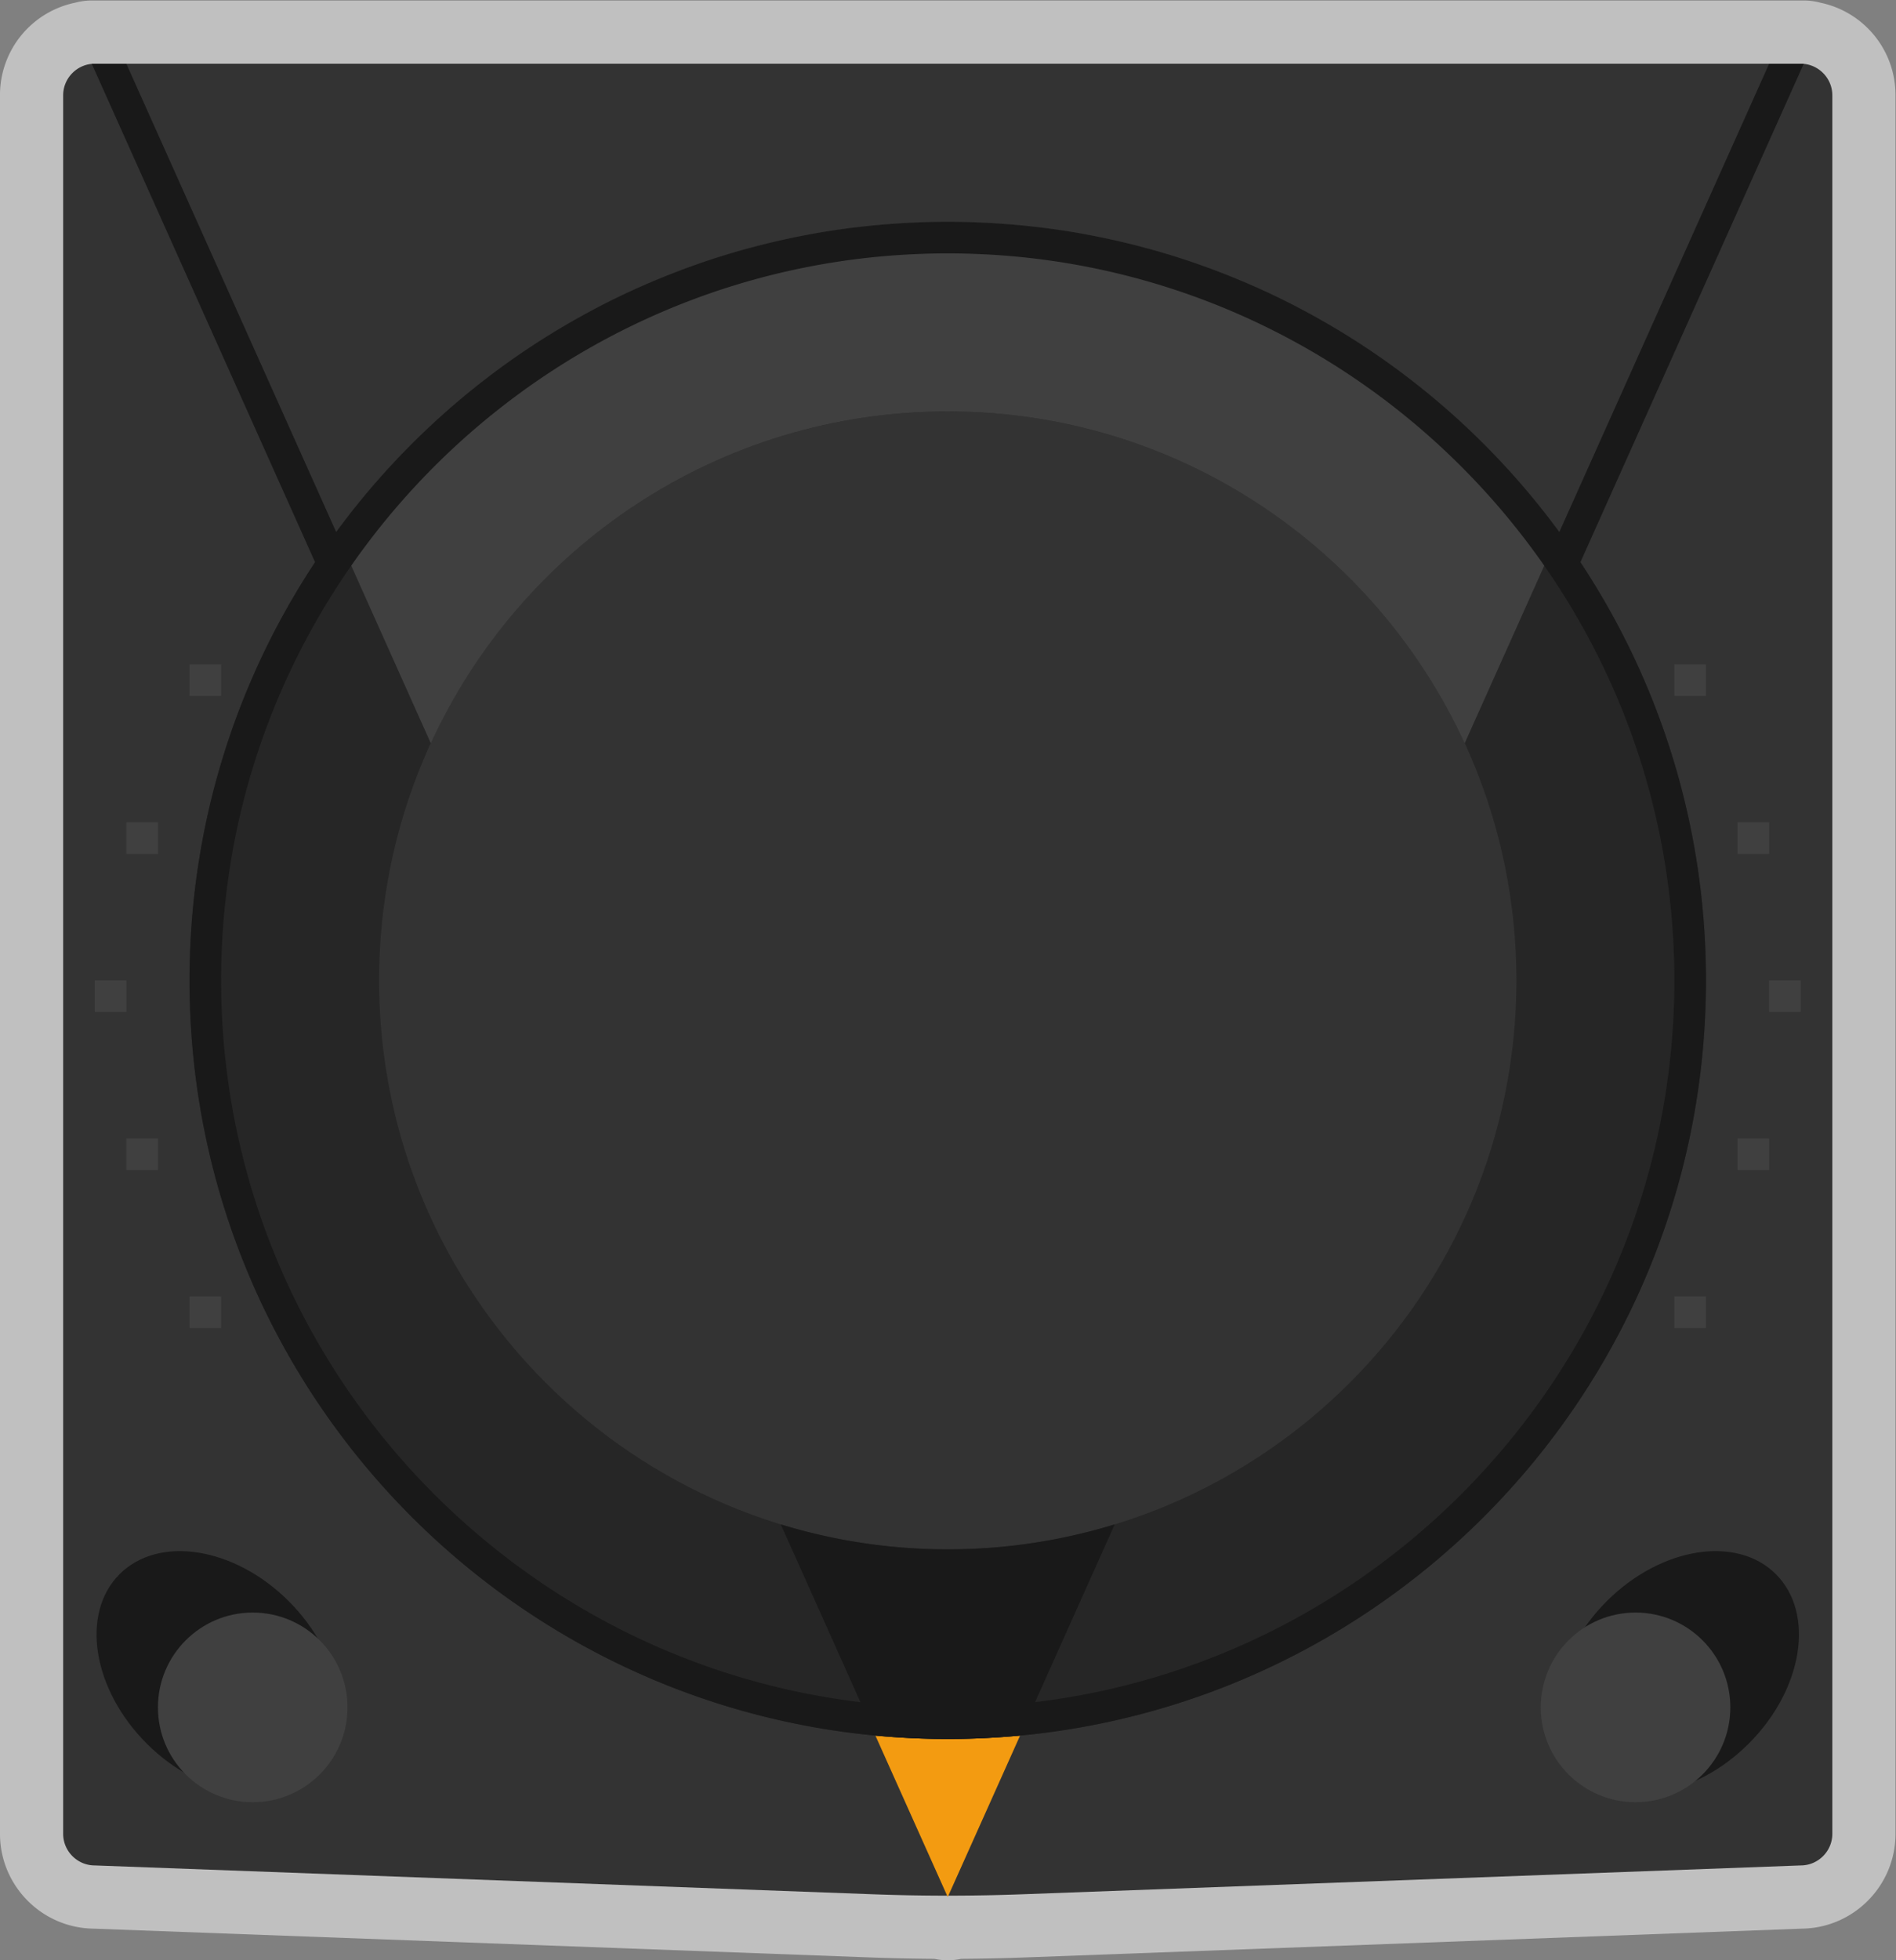 <svg xmlns="http://www.w3.org/2000/svg" xml:space="preserve" width="320" height="330.666"><rect width="100%" height="100%" fill="#808080" stroke="none"/><defs><clipPath id="a" clipPathUnits="userSpaceOnUse"><path d="M0 256h256V0H0Z"/></clipPath><clipPath id="b" clipPathUnits="userSpaceOnUse"><path d="M8 252h240V4H8Z"/></clipPath></defs><g clip-path="url(#a)" transform="matrix(1.333 0 0 -1.333 -10.667 336)"><g clip-path="url(#b)" style="opacity:.5"><path d="M0 0a8 8 0 0 1-2.114.283h-216.772a8 8 0 0 1-2.068-.272 11.93 11.93 0 0 1-9.549-11.728v-220c0-6.555 5.283-11.899 11.814-11.999l98.415-3.645c2.668-.098 5.377-.157 8.074-.175a8 8 0 0 1 3.394 0c2.698.018 5.407.077 8.075.175l98.415 3.645c6.531.1 11.813 5.444 11.813 11.999v220A11.93 11.93 0 0 1 0 0" style="fill:#fff;fill-opacity:1;fill-rule:nonzero;stroke:none" transform="translate(238.503 251.717)"/></g><path d="m0 0-98.525-3.649a256 256 0 0 0-18.95 0L-216 0c-2.2 0-4 1.8-4 4v220c0 2.2 1.8 4 4 4H0c2.2 0 4-1.8 4-4V4c0-2.2-1.8-4-4-4" style="fill:#333;fill-opacity:1;fill-rule:nonzero;stroke:none" transform="translate(236 16)"/><path d="M0 0c6.864-6.863 8.399-16.457 3.428-21.428C-1.542-26.398-11.136-24.863-18-18c-6.864 6.864-8.398 16.458-3.428 21.429C-16.458 8.399-6.864 6.864 0 0" style="fill:#191919;fill-opacity:1;fill-rule:nonzero;stroke:none" transform="translate(44.572 49.428)"/><path d="M0 0c0-6.627-5.373-12-12-12S-24-6.627-24 0s5.373 12 12 12S0 6.627 0 0" style="fill:#404040;fill-opacity:1;fill-rule:nonzero;stroke:none" transform="translate(52 36)"/><path d="M0 0c-6.863-6.863-8.398-16.457-3.428-21.428C1.543-26.398 11.137-24.863 18-18c6.864 6.864 8.399 16.458 3.429 21.429C16.458 8.399 6.864 6.864 0 0" style="fill:#191919;fill-opacity:1;fill-rule:nonzero;stroke:none" transform="translate(211.428 49.428)"/><path d="M0 0c0-53.02-42.98-96-96-96s-96 42.98-96 96 42.98 96 96 96S0 53.02 0 0" style="fill:#262626;fill-opacity:1;fill-rule:nonzero;stroke:none" transform="translate(224 128)"/><path d="M0 0c0-6.627 5.373-12 12-12 6.628 0 12 5.373 12 12s-5.372 12-12 12C5.373 12 0 6.627 0 0" style="fill:#404040;fill-opacity:1;fill-rule:nonzero;stroke:none" transform="translate(203.085 36)"/><path d="M0 0c0-39.765-32.235-72-72-72s-72 32.235-72 72 32.235 72 72 72S0 39.765 0 0" style="fill:#333;fill-opacity:1;fill-rule:nonzero;stroke:none" transform="translate(200 128)"/><path d="M0 0c-31.79 0-59.965-15.456-77.436-39.258l11.987-26.741C-54.07-41.218-29.054-24 0-24s54.07-17.218 65.449-41.999l11.988 26.741C59.965-15.456 31.789 0 0 0" style="fill:#404040;fill-opacity:1;fill-rule:nonzero;stroke:none" transform="translate(128 224)"/><path d="m0 0 9.162-20.437L18.324 0a97 97 0 0 0-9.162-.437C6.071-.437 3.016-.285 0 0" style="fill:#f39b11;fill-opacity:1;fill-rule:nonzero;stroke:none" transform="translate(118.838 32.438)"/><path d="M36 164h-4v4h4zm0-80h-4v4h4zm-8 60h-4v4h4zm-4-20h-4v4h4zm4-20h-4v4h4zm192 60h4v4h-4zm0-80h4v4h-4zm8 60h4v4h-4zm4-20h4v4h-4zm-4-20h4v4h-4z" style="fill:#404040;fill-opacity:1;fill-rule:nonzero;stroke:none"/><path d="M0 0c-50.729 0-92 41.271-92 92 0 48.27 37.368 87.974 84.694 91.71a130 130 0 0 0 2.305.153q.618.03 1.24.054c.403.016.804.035 1.208.046q1.273.035 2.553.037 1.28-.002 2.553-.037c.404-.011.805-.03 1.208-.046q.622-.024 1.24-.054a94 94 0 0 0 2.305-.153C54.633 179.974 92 140.27 92 92 92 41.271 50.729 0 0 0m107.65 206.364.734 1.636H104l-26.563-59.258-.001.001a97 97 0 0 1-8.92 10.491l-.044.044a96 96 0 0 1-8.082 7.344l-.182.147a97 97 0 0 1-8.856 6.351l-.129.081q-1.044.66-2.105 1.292l-.391.232q-.962.567-1.937 1.112-.21.119-.423.236-1.047.58-2.11 1.133l-.224.118a95 95 0 0 1-4.876 2.349l-.402.176a94 94 0 0 1-2.012.862q-.314.13-.63.257a99 99 0 0 1-1.855.732l-.671.255q-.987.367-1.984.715l-.516.182a96 96 0 0 1-5.112 1.589c-.22.062-.442.119-.663.179a97 97 0 0 1-2.75.707 96 96 0 0 1-4.542.977l-.752.144a96 96 0 0 1-5.32.813q-.417.049-.837.095a87 87 0 0 1-2.844.286 94 94 0 0 1-1.767.134q-.499.034-1.001.064-.931.05-1.869.085c-.293.011-.586.025-.88.033q-1.37.04-2.75.042-1.38-.001-2.75-.042c-.294-.008-.587-.022-.88-.033q-.937-.034-1.87-.085-.5-.03-1-.064a94 94 0 0 1-1.767-.134q-.492-.041-.985-.088a88 88 0 0 1-1.86-.198q-.419-.046-.836-.095a96 96 0 0 1-5.32-.813q-.376-.07-.752-.144a84 84 0 0 1-1.884-.376q-.44-.093-.878-.191a96 96 0 0 1-4.531-1.117c-.22-.06-.442-.117-.662-.179a96 96 0 0 1-5.112-1.589l-.516-.182q-.997-.348-1.984-.715l-.671-.255a99 99 0 0 1-1.855-.732q-.316-.127-.63-.257a94 94 0 0 1-2.012-.862l-.403-.176a95 95 0 0 1-4.875-2.349l-.224-.118a95 95 0 0 1-2.11-1.133q-.212-.117-.423-.236a98 98 0 0 1-1.937-1.112l-.391-.232a96 96 0 0 1-2.105-1.292l-.129-.081a96 96 0 0 1-6.705-4.666l-.196-.15a97 97 0 0 1-1.955-1.535l-.182-.147a97 97 0 0 1-8.082-7.344l-.044-.044a100 100 0 0 1-1.903-1.996 97 97 0 0 1-7.017-8.495v-.001L-104 208h-4.383l.733-1.636 26.564-59.258.982-2.19C-90.147 129.744-96 111.557-96 92-96 38.98-53.02-4 0-4s96 42.98 96 96c0 19.557-5.854 37.744-15.896 52.916l.982 2.19z" style="fill:#191919;fill-opacity:1;fill-rule:nonzero;stroke:none" transform="translate(128 36)"/><path d="M0 0a72 72 0 0 0-21.141 3.16l11.979-26.722A97 97 0 0 1 0-24c3.091 0 6.146.152 9.162.438L21.141 3.16A72 72 0 0 0 0 0" style="fill:#191919;fill-opacity:1;fill-rule:nonzero;stroke:none" transform="translate(128 56)"/></g></svg>